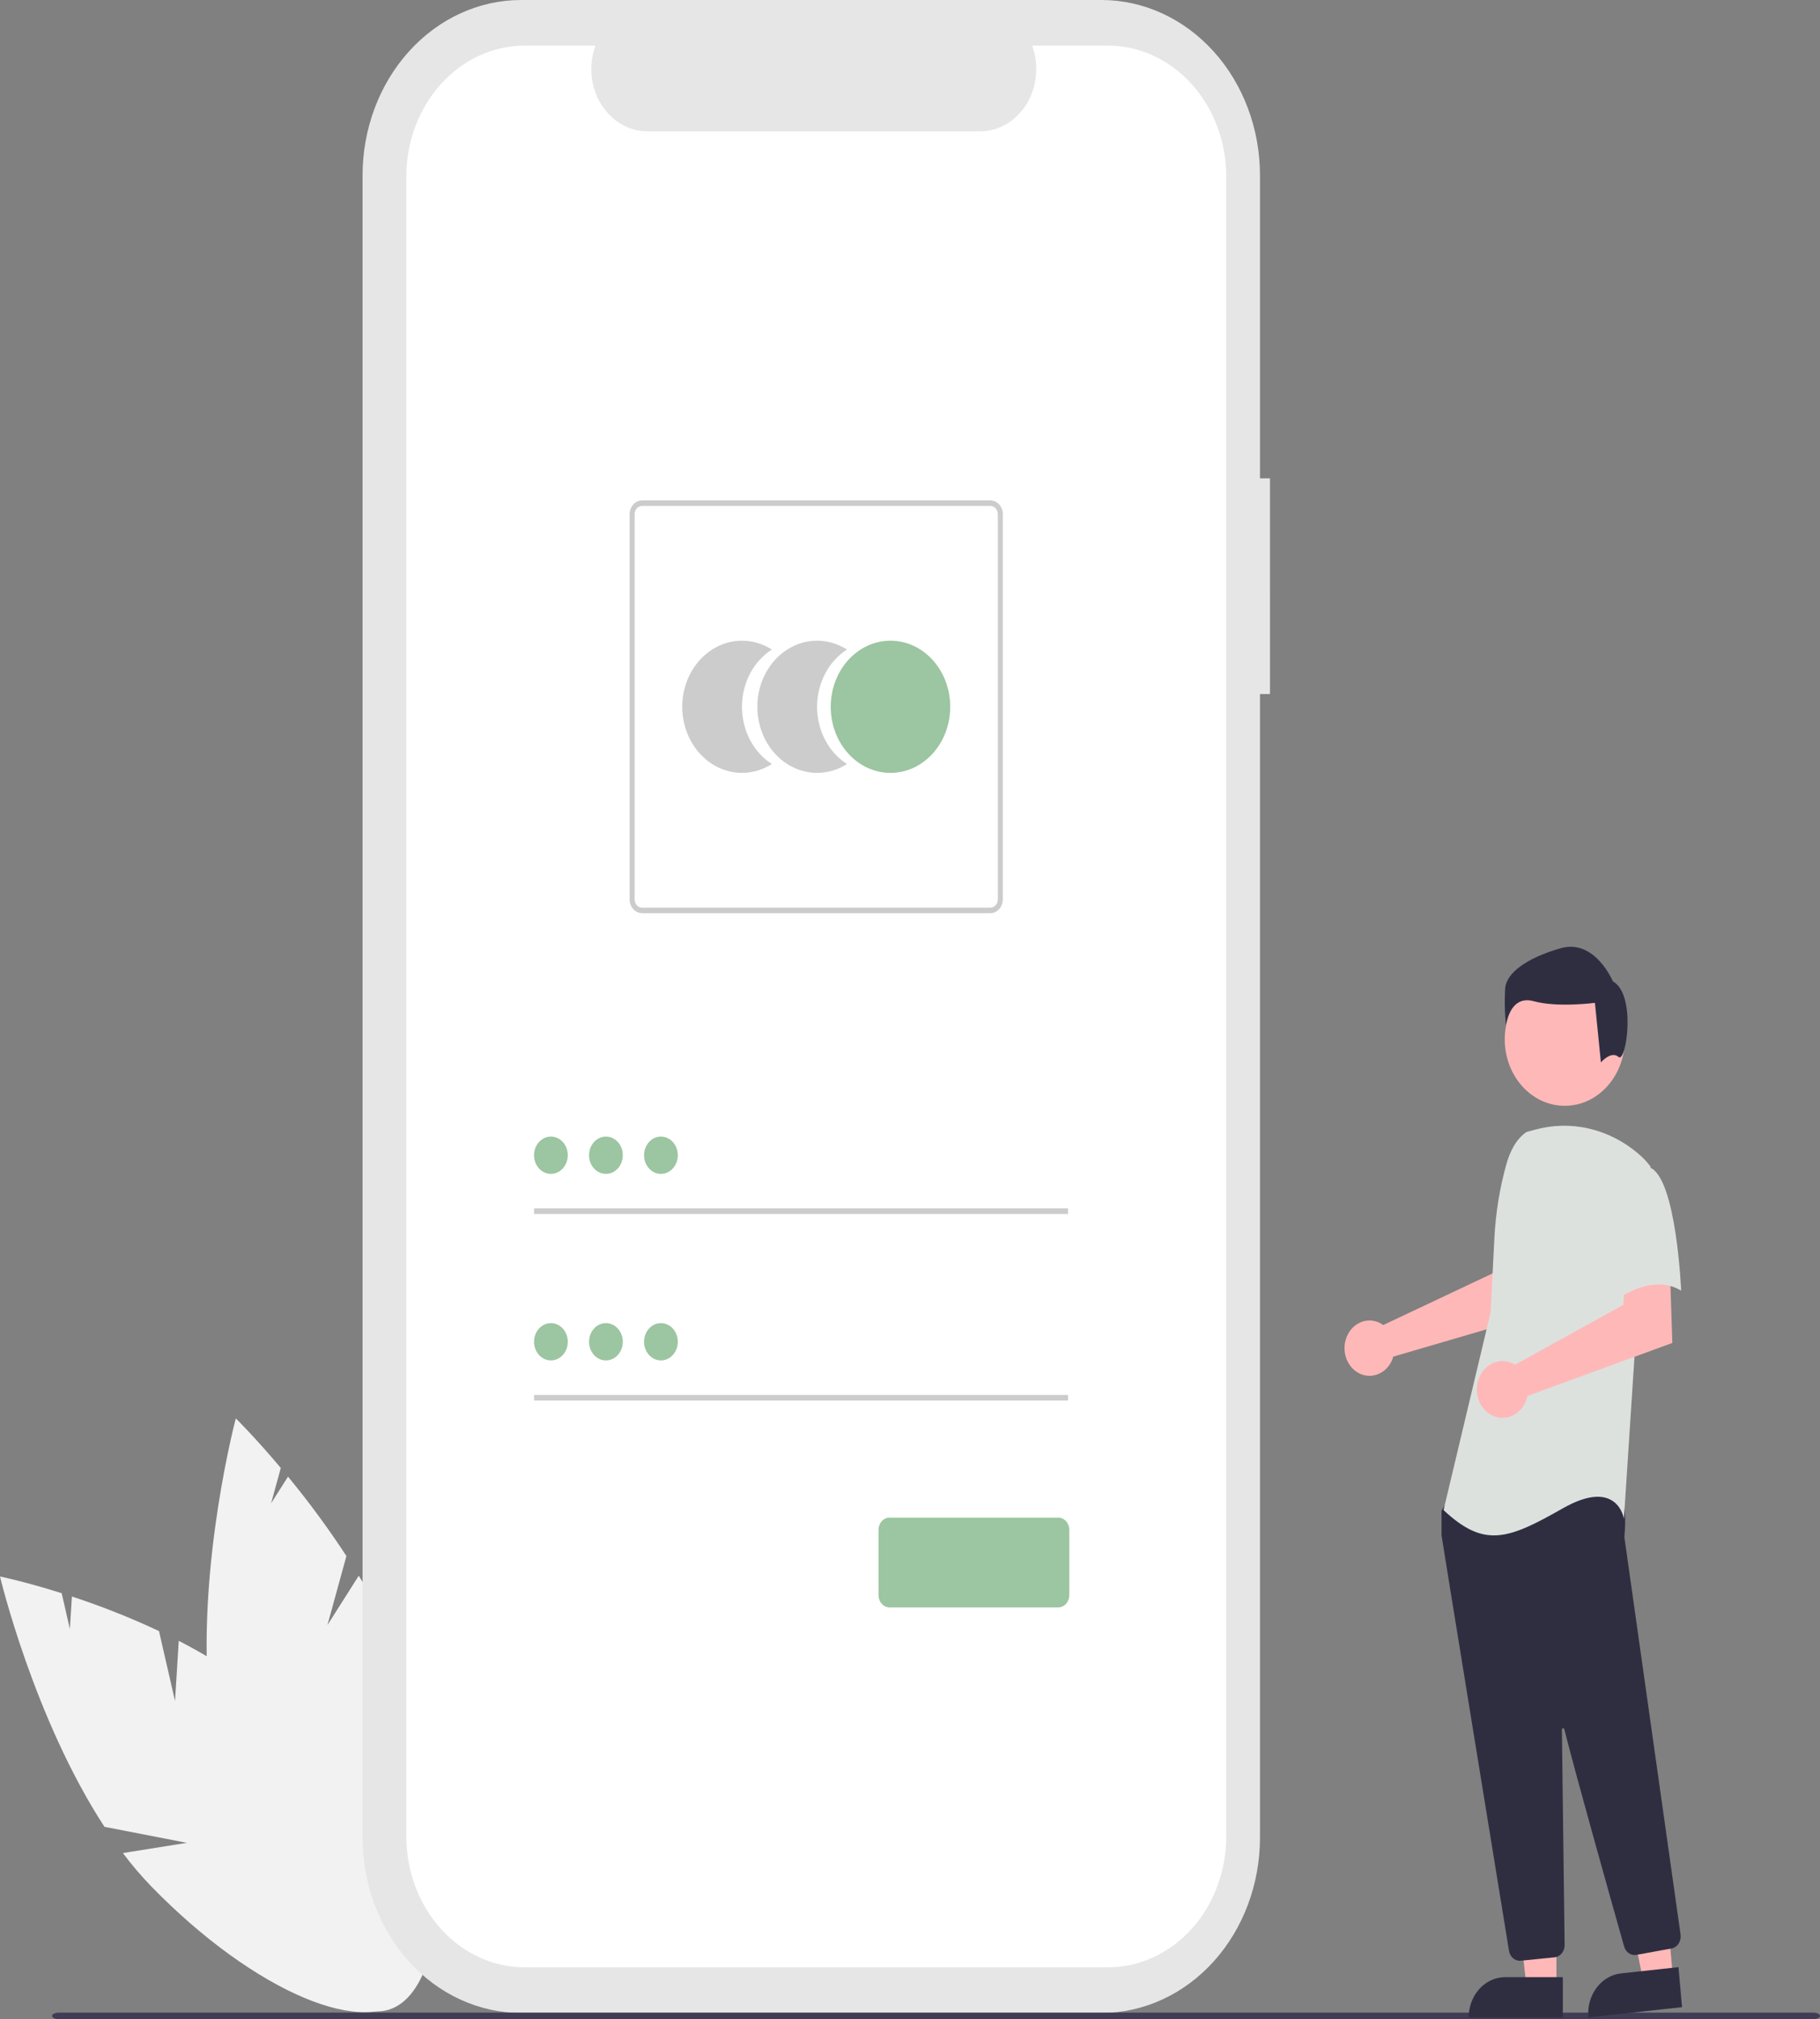 <svg width="303" height="336" viewBox="0 0 303 336" fill="none" xmlns="http://www.w3.org/2000/svg">
<rect x="0" y="0" width="303" height="336" fill="#808080" stroke="none"/>
<g clip-path="url(#clip0_3_27)">
<path d="M29.138 283.051L26.47 271.415C21.738 269.198 16.897 267.277 11.97 265.663L11.633 271.071L10.268 265.113C4.157 263.182 0 262.332 0 262.332C0 262.332 5.614 285.939 17.392 303.987L31.115 306.652L20.454 308.352C21.936 310.323 23.528 312.189 25.221 313.939C42.353 331.52 61.436 339.587 67.842 331.956C74.249 324.324 65.554 303.886 48.422 286.306C43.111 280.855 36.439 276.482 29.76 273.038L29.138 283.051Z" fill="#F2F2F2"/>
<path d="M54.517 270.412L57.672 258.926C54.659 254.324 51.413 249.914 47.95 245.716L45.133 250.153L46.749 244.272C42.42 239.129 39.259 236.026 39.259 236.026C39.259 236.026 33.029 259.443 34.673 281.624L45.174 291.747L35.252 287.11C35.599 289.644 36.09 292.152 36.722 294.618C43.168 319.459 55.732 337.27 64.784 334.399C73.836 331.528 75.948 309.062 69.502 284.22C67.504 276.519 63.837 268.962 59.73 262.198L54.517 270.412Z" fill="#F2F2F2"/>
<path d="M211.432 79.599H209.767V29.181C209.767 25.349 209.084 21.555 207.758 18.014C206.432 14.474 204.487 11.257 202.037 8.547C199.586 5.837 196.676 3.688 193.474 2.221C190.271 0.755 186.839 1.52588e-05 183.373 1.52588e-05H86.757C79.757 1.52588e-05 73.043 3.074 68.093 8.547C63.143 14.02 60.363 21.442 60.363 29.181V305.779C60.363 309.611 61.045 313.406 62.372 316.946C63.698 320.487 65.642 323.704 68.093 326.414C70.544 329.123 73.454 331.273 76.656 332.739C79.858 334.206 83.29 334.961 86.757 334.961H183.373C190.373 334.96 197.087 331.886 202.036 326.413C206.986 320.941 209.767 313.519 209.767 305.779V115.487H211.431L211.432 79.599Z" fill="#E6E6E6"/>
<path d="M184.438 7.589H171.827C172.407 9.161 172.629 10.867 172.472 12.556C172.315 14.245 171.785 15.866 170.929 17.275C170.072 18.684 168.915 19.838 167.56 20.637C166.204 21.435 164.692 21.853 163.156 21.853H107.806C106.27 21.852 104.758 21.435 103.403 20.637C102.048 19.838 100.891 18.683 100.034 17.274C99.177 15.865 98.647 14.245 98.491 12.556C98.334 10.867 98.555 9.161 99.135 7.589H87.356C82.129 7.589 77.115 9.885 73.419 13.972C69.722 18.059 67.645 23.602 67.645 29.381V305.578C67.645 311.358 69.722 316.9 73.419 320.987C77.115 325.074 82.129 327.37 87.356 327.37H184.438C189.666 327.37 194.679 325.074 198.376 320.987C202.072 316.9 204.149 311.358 204.149 305.578V29.381C204.149 23.601 202.072 18.059 198.376 13.972C194.679 9.885 189.666 7.589 184.438 7.589Z" fill="white"/>
<path d="M123.526 117.612C123.526 115.681 123.986 113.785 124.859 112.113C125.733 110.441 126.989 109.053 128.501 108.089C126.99 107.123 125.274 106.615 123.528 106.615C121.782 106.614 120.067 107.122 118.555 108.087C117.043 109.053 115.787 110.441 114.914 112.112C114.041 113.784 113.581 115.681 113.581 117.611C113.581 119.541 114.041 121.438 114.914 123.11C115.787 124.781 117.043 126.17 118.555 127.135C120.067 128.1 121.782 128.608 123.528 128.608C125.274 128.607 126.99 128.099 128.501 127.133C126.989 126.169 125.733 124.782 124.859 123.11C123.986 121.439 123.526 119.542 123.526 117.612Z" fill="#CCCCCC"/>
<path d="M136.03 117.612C136.03 115.681 136.489 113.784 137.363 112.113C138.236 110.441 139.492 109.053 141.005 108.089C139.493 107.123 137.778 106.615 136.032 106.615C134.286 106.614 132.571 107.122 131.058 108.087C129.546 109.053 128.29 110.441 127.417 112.112C126.544 113.784 126.085 115.681 126.085 117.611C126.085 119.541 126.544 121.438 127.417 123.11C128.29 124.781 129.546 126.17 131.058 127.135C132.571 128.1 134.286 128.608 136.032 128.608C137.778 128.607 139.493 128.099 141.005 127.133C139.492 126.169 138.236 124.782 137.363 123.11C136.49 121.439 136.03 119.542 136.03 117.612Z" fill="#CCCCCC"/>
<path d="M148.25 128.608C153.743 128.608 158.196 123.684 158.196 117.611C158.196 111.538 153.743 106.615 148.25 106.615C142.757 106.615 138.304 111.538 138.304 117.611C138.304 123.684 142.757 128.608 148.25 128.608Z" fill="#9CC5A1"/>
<path d="M164.872 151.958H106.904C106.352 151.957 105.823 151.714 105.433 151.283C105.043 150.851 104.823 150.266 104.822 149.656V85.566C104.823 84.956 105.043 84.371 105.433 83.94C105.823 83.508 106.352 83.266 106.904 83.265H164.872C165.424 83.266 165.953 83.508 166.343 83.94C166.734 84.371 166.953 84.956 166.954 85.566V149.656C166.953 150.266 166.734 150.851 166.343 151.283C165.953 151.714 165.424 151.957 164.872 151.958ZM106.904 84.186C106.573 84.186 106.255 84.332 106.021 84.591C105.787 84.85 105.655 85.201 105.655 85.567V149.657C105.655 150.023 105.787 150.374 106.021 150.633C106.255 150.891 106.573 151.037 106.904 151.037H164.872C165.203 151.037 165.521 150.891 165.755 150.633C165.989 150.374 166.121 150.023 166.121 149.657V85.567C166.121 85.201 165.989 84.85 165.755 84.591C165.521 84.332 165.203 84.186 164.872 84.186H106.904Z" fill="#CCCCCC"/>
<path d="M177.816 201.085H88.91V202.006H177.816V201.085Z" fill="#CCCCCC"/>
<path d="M91.718 195.338C93.268 195.338 94.525 193.948 94.525 192.233C94.525 190.519 93.268 189.129 91.718 189.129C90.167 189.129 88.91 190.519 88.91 192.233C88.91 193.948 90.167 195.338 91.718 195.338Z" fill="#9CC5A1"/>
<path d="M177.816 232.126H88.91V233.046H177.816V232.126Z" fill="#CCCCCC"/>
<path d="M91.718 226.378C93.268 226.378 94.525 224.988 94.525 223.274C94.525 221.56 93.268 220.17 91.718 220.17C90.167 220.17 88.91 221.56 88.91 223.274C88.91 224.988 90.167 226.378 91.718 226.378Z" fill="#9CC5A1"/>
<path d="M176.189 267.473H148.092C147.607 267.472 147.141 267.259 146.798 266.879C146.455 266.5 146.262 265.985 146.261 265.449V254.561C146.262 254.025 146.455 253.51 146.798 253.131C147.141 252.751 147.607 252.538 148.092 252.537H176.189C176.674 252.538 177.139 252.751 177.482 253.131C177.826 253.51 178.019 254.025 178.019 254.561V265.449C178.019 265.985 177.826 266.5 177.482 266.879C177.139 267.259 176.674 267.472 176.189 267.473Z" fill="#9CC5A1"/>
<path d="M100.876 195.338C102.427 195.338 103.684 193.948 103.684 192.233C103.684 190.519 102.427 189.129 100.876 189.129C99.325 189.129 98.068 190.519 98.068 192.233C98.068 193.948 99.325 195.338 100.876 195.338Z" fill="#9CC5A1"/>
<path d="M110.035 195.338C111.585 195.338 112.842 193.948 112.842 192.233C112.842 190.519 111.585 189.129 110.035 189.129C108.484 189.129 107.227 190.519 107.227 192.233C107.227 193.948 108.484 195.338 110.035 195.338Z" fill="#9CC5A1"/>
<path d="M100.876 226.378C102.427 226.378 103.684 224.988 103.684 223.274C103.684 221.56 102.427 220.17 100.876 220.17C99.325 220.17 98.068 221.56 98.068 223.274C98.068 224.988 99.325 226.378 100.876 226.378Z" fill="#9CC5A1"/>
<path d="M110.035 226.378C111.585 226.378 112.842 224.988 112.842 223.274C112.842 221.56 111.585 220.17 110.035 220.17C108.484 220.17 107.227 221.56 107.227 223.274C107.227 224.988 108.484 226.378 110.035 226.378Z" fill="#9CC5A1"/>
<path d="M301.868 336H9.796C9.17 336 8.664 335.754 8.664 335.452C8.664 335.15 9.17 334.904 9.796 334.904H301.868C302.493 334.904 303 335.15 303 335.452C303 335.755 302.493 336 301.868 336Z" fill="#3F3D56"/>
<path d="M229.707 220.137C229.907 220.238 230.099 220.356 230.281 220.491L248.527 211.881L249.178 206.567L256.468 206.518L256.038 218.705L231.956 225.747C231.905 225.932 231.844 226.113 231.774 226.29C231.425 227.111 230.865 227.801 230.164 228.271C229.463 228.742 228.651 228.973 227.831 228.936C227.012 228.898 226.22 228.594 225.556 228.061C224.893 227.527 224.386 226.789 224.101 225.939C223.815 225.088 223.763 224.164 223.951 223.281C224.14 222.398 224.56 221.596 225.159 220.976C225.758 220.356 226.509 219.946 227.318 219.796C228.127 219.647 228.959 219.765 229.707 220.137Z" fill="#FFB8B8"/>
<path d="M259.12 330.578H254.133L251.76 309.31L259.121 309.31L259.12 330.578Z" fill="#FFB8B8"/>
<path d="M250.57 329.002H260.188V335.698H244.514C244.514 333.922 245.152 332.219 246.288 330.963C247.424 329.708 248.964 329.002 250.57 329.002Z" fill="#2F2E41"/>
<path d="M278.516 329.02L273.553 329.56L269.305 308.652L276.63 307.854L278.516 329.02Z" fill="#FFB8B8"/>
<path d="M269.868 328.379L279.44 327.336L280.033 333.999L264.435 335.698C264.357 334.823 264.436 333.94 264.666 333.098C264.897 332.257 265.276 331.474 265.78 330.794C266.285 330.115 266.905 329.551 267.607 329.137C268.308 328.722 269.076 328.465 269.868 328.379Z" fill="#2F2E41"/>
<path d="M260.508 184.01C266.026 184.01 270.499 179.064 270.499 172.963C270.499 166.862 266.026 161.917 260.508 161.917C254.99 161.917 250.517 166.862 250.517 172.963C250.517 179.064 254.99 184.01 260.508 184.01Z" fill="#FFB8B8"/>
<path d="M253.018 326.277C252.59 326.278 252.174 326.112 251.846 325.808C251.517 325.503 251.296 325.081 251.222 324.614C248.641 308.771 240.203 256.969 240.001 255.534C239.997 255.501 239.995 255.467 239.995 255.434V251.572C239.994 251.431 240.034 251.294 240.108 251.179L241.223 249.453C241.276 249.37 241.346 249.302 241.426 249.253C241.507 249.204 241.596 249.177 241.688 249.172C248.043 248.843 268.856 247.877 269.861 249.266C270.871 250.662 270.514 254.891 270.432 255.725L270.436 255.812L279.787 321.923C279.86 322.451 279.742 322.988 279.46 323.421C279.177 323.853 278.751 324.145 278.276 324.233L272.435 325.296C272 325.374 271.555 325.276 271.18 325.021C270.805 324.765 270.525 324.37 270.391 323.905C268.585 317.524 262.528 296.058 260.429 287.751C260.416 287.699 260.386 287.653 260.345 287.623C260.303 287.593 260.254 287.581 260.205 287.589C260.156 287.596 260.111 287.623 260.079 287.665C260.047 287.706 260.03 287.759 260.03 287.814C260.135 295.732 260.389 315.934 260.476 322.911L260.485 323.663C260.489 324.171 260.32 324.663 260.012 325.041C259.704 325.419 259.279 325.655 258.821 325.703L253.189 326.268C253.132 326.274 253.075 326.277 253.018 326.277Z" fill="#2F2E41"/>
<path d="M254.167 188.353C252.423 189.499 251.38 191.605 250.781 193.748C249.673 197.715 249.006 201.817 248.795 205.963L248.162 218.376L240.329 251.285C247.118 257.635 251.034 256.192 260.173 250.997C269.311 245.802 270.355 252.729 270.355 252.729L272.183 224.728L274.794 194.131C274.208 193.35 273.545 192.645 272.816 192.028C270.403 189.954 267.595 188.512 264.604 187.811C261.614 187.11 258.518 187.169 255.551 187.983L254.167 188.353Z" fill="#DCE1DE"/>
<path d="M251.623 226.783C251.834 226.871 252.038 226.976 252.233 227.099L270.274 217.116L270.573 211.708L278.015 211.14L278.414 223.469L254.305 232.284C254.108 233.218 253.659 234.063 253.017 234.707C252.375 235.352 251.571 235.765 250.712 235.891C249.852 236.018 248.978 235.853 248.206 235.417C247.434 234.981 246.8 234.296 246.389 233.452C245.977 232.608 245.808 231.646 245.903 230.693C245.999 229.741 246.354 228.843 246.922 228.119C247.49 227.395 248.244 226.879 249.084 226.64C249.924 226.402 250.809 226.452 251.623 226.783Z" fill="#FFB8B8"/>
<path d="M274.663 194.271C279.102 196.003 279.884 214.768 279.884 214.768C274.662 211.592 268.396 216.788 268.396 216.788C268.396 216.788 267.09 211.881 265.523 205.53C265.05 203.744 264.994 201.854 265.359 200.037C265.724 198.22 266.499 196.535 267.612 195.138C267.612 195.138 270.225 192.538 274.663 194.271Z" fill="#DCE1DE"/>
<path d="M269.467 175.884C268.222 174.783 266.524 176.785 266.524 176.785L265.528 166.875C265.528 166.875 259.303 167.699 255.32 166.6C251.336 165.501 250.714 170.592 250.714 170.592C250.508 168.535 250.467 166.463 250.589 164.398C250.838 161.921 254.075 159.443 259.801 157.792C265.528 156.14 268.515 163.297 268.515 163.297C272.499 165.499 270.712 176.986 269.467 175.884Z" fill="#2F2E41"/>
</g>
<defs>
<clipPath id="clip0_3_27">
<rect width="303" height="336" fill="white"/>
</clipPath>
</defs>
</svg>
